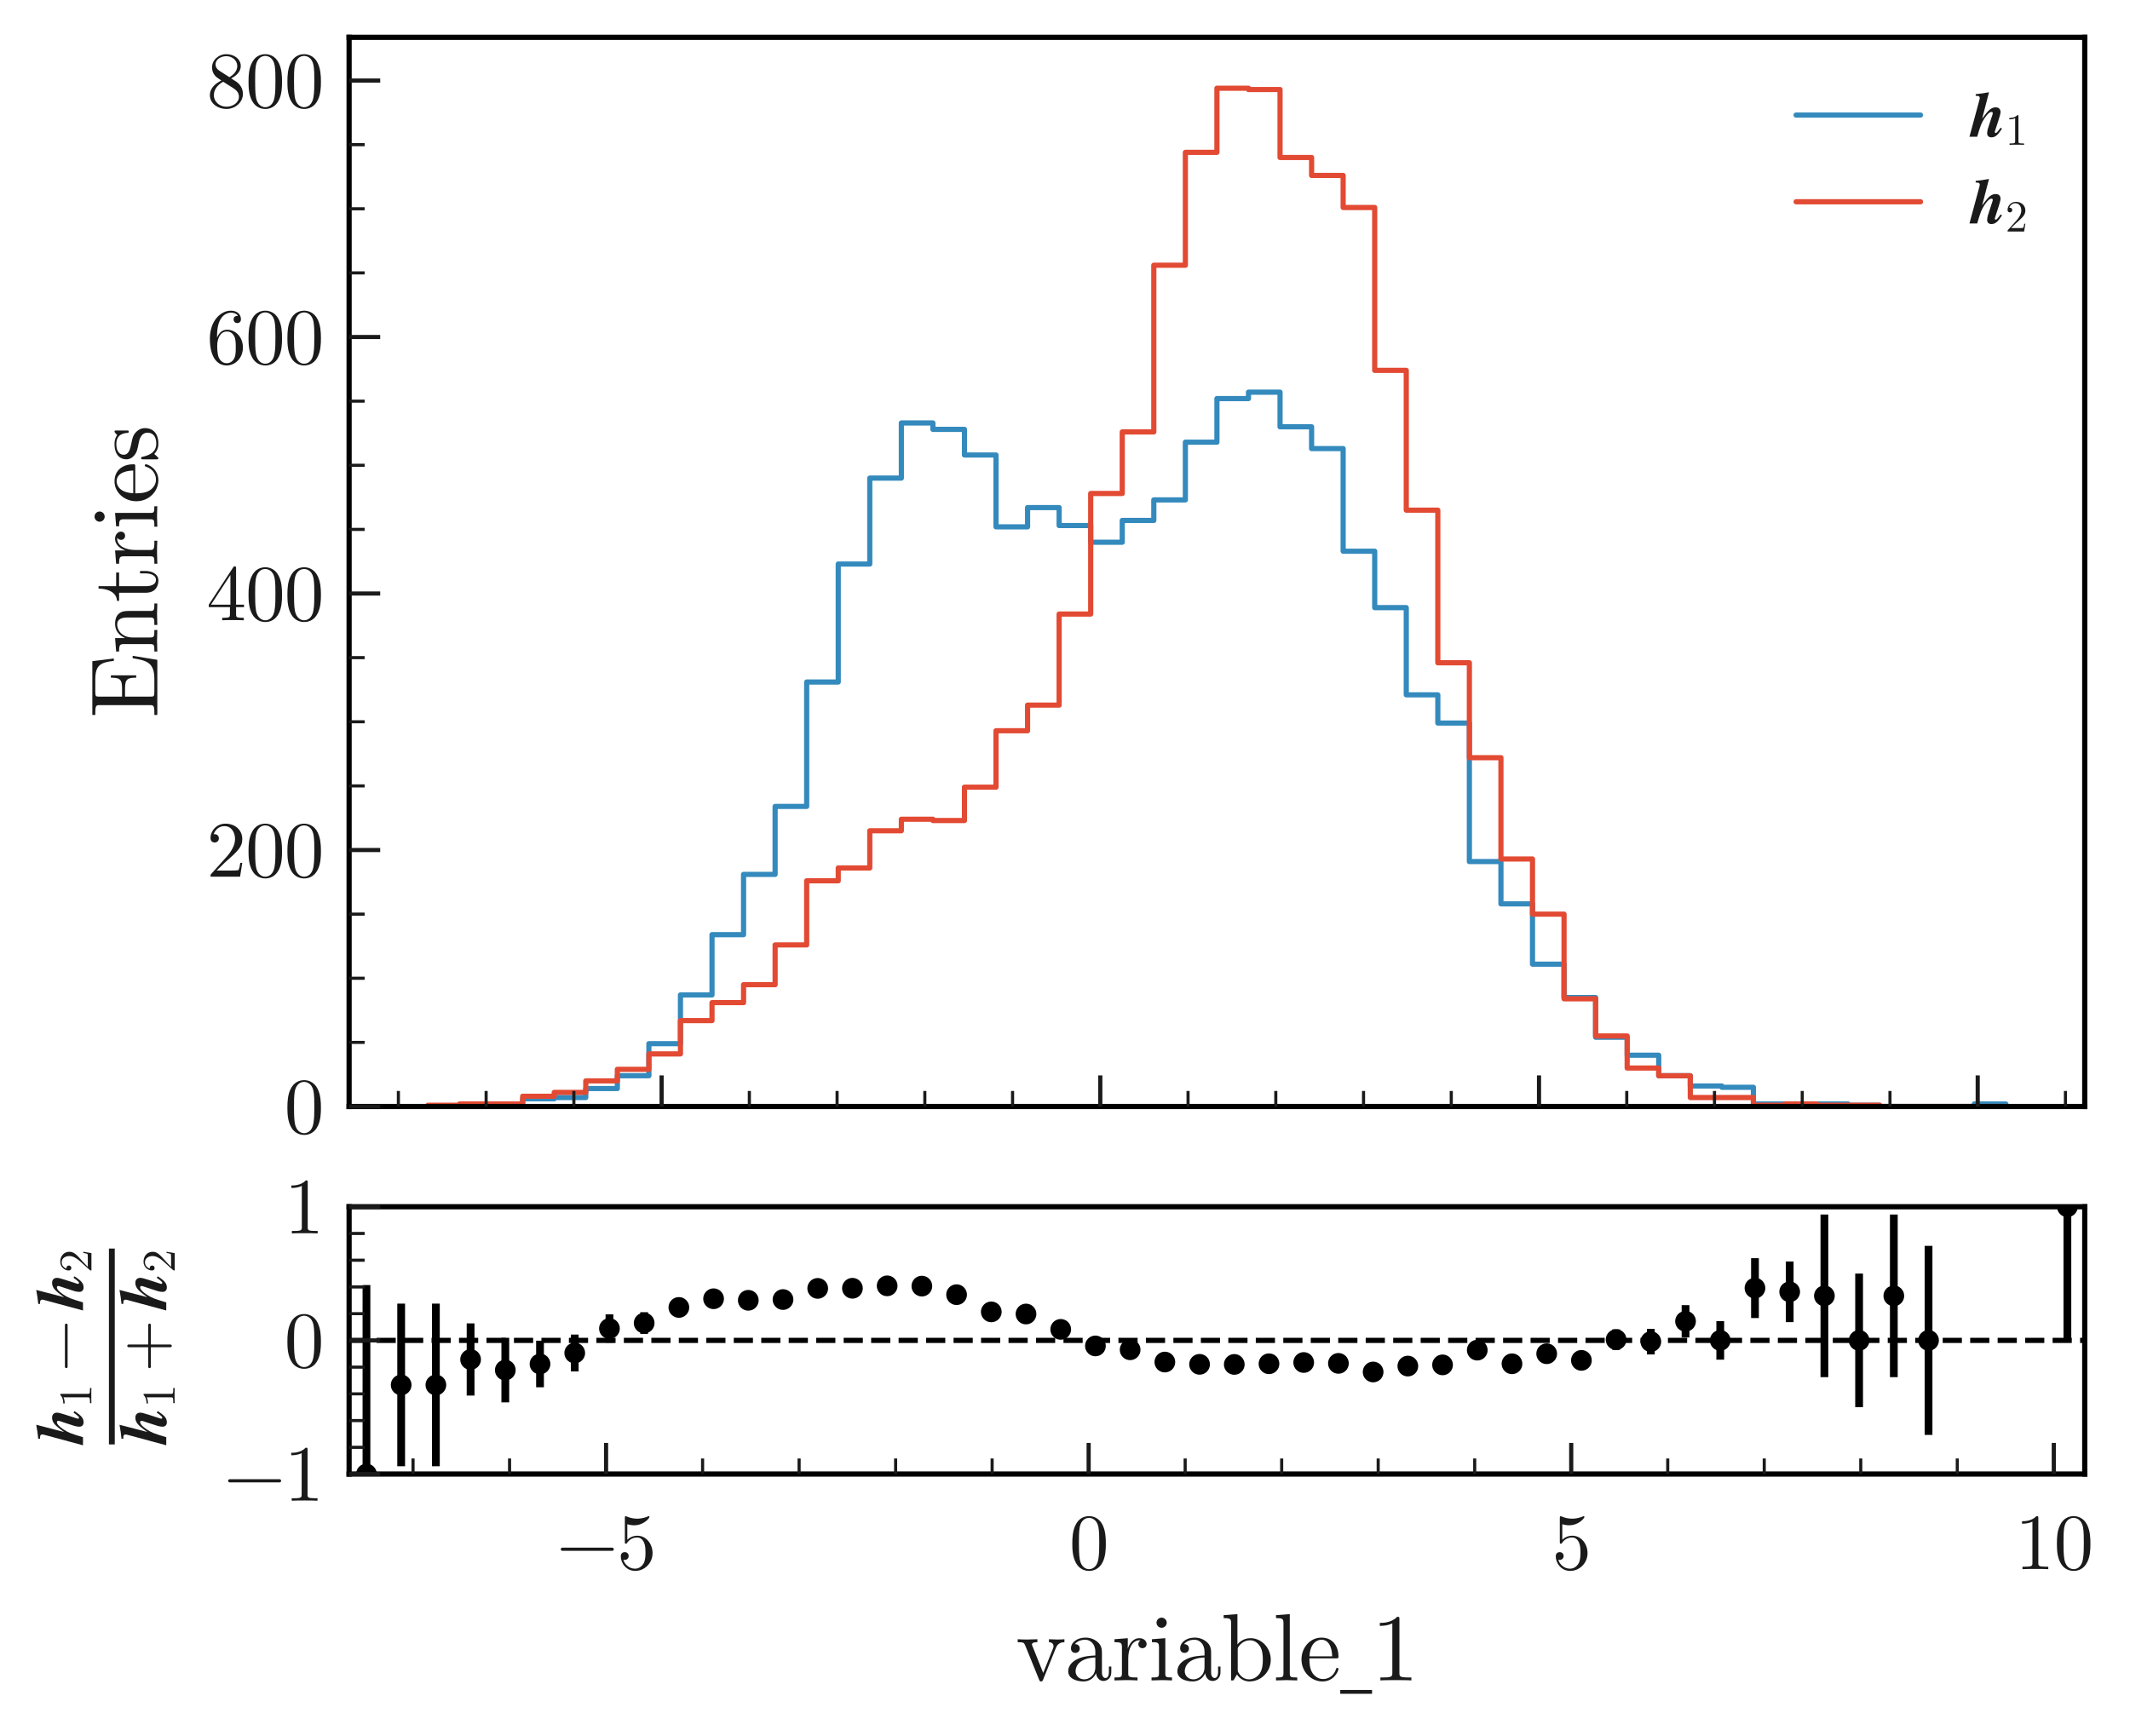 <?xml version="1.0" encoding="utf-8" standalone="no"?>
<!DOCTYPE svg PUBLIC "-//W3C//DTD SVG 1.1//EN"
  "http://www.w3.org/Graphics/SVG/1.1/DTD/svg11.dtd">
<svg xmlns:xlink="http://www.w3.org/1999/xlink" width="410.87pt" height="334.908pt" viewBox="0 0 410.87 334.908" xmlns="http://www.w3.org/2000/svg" version="1.1">
 <defs>
  <style type="text/css">*{stroke-linejoin: round; stroke-linecap: butt}</style>
 </defs>
 <g id="figure_1">
  <g id="patch_1">
   <path d="M 0 334.908 
L 410.87 334.908 
L 410.87 0 
L 0 0 
z
" style="fill: #ffffff"/>
  </g>
  <g id="axes_1">
   <g id="patch_2">
    <path d="M 67.34 213.488 
L 402.14 213.488 
L 402.14 7.2 
L 67.34 7.2 
z
" style="fill: #ffffff"/>
   </g>
   <g id="patch_3">
    <path d="M 82.558 213.488 
L 82.558 213.488 
L 88.645 213.488 
L 88.645 213.241 
L 94.733 213.241 
L 94.733 213.241 
L 100.82 213.241 
L 100.82 212.004 
L 106.907 212.004 
L 106.907 211.756 
L 112.995 211.756 
L 112.995 210.024 
L 119.082 210.024 
L 119.082 207.55 
L 125.169 207.55 
L 125.169 201.364 
L 131.256 201.364 
L 131.256 191.961 
L 137.344 191.961 
L 137.344 180.332 
L 143.431 180.332 
L 143.431 168.702 
L 149.518 168.702 
L 149.518 155.588 
L 155.605 155.588 
L 155.605 131.587 
L 161.693 131.587 
L 161.693 108.822 
L 167.78 108.822 
L 167.78 92.244 
L 173.867 92.244 
L 173.867 81.604 
L 179.955 81.604 
L 179.955 82.842 
L 186.042 82.842 
L 186.042 87.79 
L 192.129 87.79 
L 192.129 101.647 
L 198.216 101.647 
L 198.216 97.935 
L 204.304 97.935 
L 204.304 101.399 
L 210.391 101.399 
L 210.391 104.616 
L 216.478 104.616 
L 216.478 100.41 
L 222.565 100.41 
L 222.565 96.451 
L 228.653 96.451 
L 228.653 85.316 
L 234.74 85.316 
L 234.74 76.903 
L 240.827 76.903 
L 240.827 75.666 
L 246.915 75.666 
L 246.915 82.347 
L 253.002 82.347 
L 253.002 86.553 
L 259.089 86.553 
L 259.089 106.348 
L 265.176 106.348 
L 265.176 117.235 
L 271.264 117.235 
L 271.264 134.061 
L 277.351 134.061 
L 277.351 139.505 
L 283.438 139.505 
L 283.438 166.228 
L 289.525 166.228 
L 289.525 174.393 
L 295.613 174.393 
L 295.613 186.023 
L 301.7 186.023 
L 301.7 192.456 
L 307.787 192.456 
L 307.787 200.127 
L 313.875 200.127 
L 313.875 203.591 
L 319.962 203.591 
L 319.962 207.55 
L 326.049 207.55 
L 326.049 209.529 
L 332.136 209.529 
L 332.136 209.777 
L 338.224 209.777 
L 338.224 212.993 
L 344.311 212.993 
L 344.311 212.993 
L 350.398 212.993 
L 350.398 212.993 
L 356.485 212.993 
L 356.485 213.241 
L 362.573 213.241 
L 362.573 213.488 
L 368.66 213.488 
L 368.66 213.488 
L 374.747 213.488 
L 374.747 213.488 
L 380.835 213.488 
L 380.835 212.993 
L 386.922 212.993 
L 386.922 213.488 
" clip-path="url(#pc81043a0d9)" style="fill: none; stroke: #348abd; stroke-linejoin: miter"/>
   </g>
   <g id="patch_4">
    <path d="M 82.558 213.488 
L 82.558 213.241 
L 88.645 213.241 
L 88.645 212.993 
L 94.733 212.993 
L 94.733 212.993 
L 100.82 212.993 
L 100.82 211.509 
L 106.907 211.509 
L 106.907 210.767 
L 112.995 210.767 
L 112.995 208.54 
L 119.082 208.54 
L 119.082 206.313 
L 125.169 206.313 
L 125.169 203.343 
L 131.256 203.343 
L 131.256 196.91 
L 137.344 196.91 
L 137.344 193.446 
L 143.431 193.446 
L 143.431 189.982 
L 149.518 189.982 
L 149.518 182.311 
L 155.605 182.311 
L 155.605 169.939 
L 161.693 169.939 
L 161.693 167.465 
L 167.78 167.465 
L 167.78 160.289 
L 173.867 160.289 
L 173.867 158.062 
L 179.955 158.062 
L 179.955 158.31 
L 186.042 158.31 
L 186.042 151.877 
L 192.129 151.877 
L 192.129 140.989 
L 198.216 140.989 
L 198.216 136.041 
L 204.304 136.041 
L 204.304 118.472 
L 210.391 118.472 
L 210.391 95.213 
L 216.478 95.213 
L 216.478 83.336 
L 222.565 83.336 
L 222.565 51.17 
L 228.653 51.17 
L 228.653 29.395 
L 234.74 29.395 
L 234.74 17.023 
L 240.827 17.023 
L 240.827 17.271 
L 246.915 17.271 
L 246.915 30.385 
L 253.002 30.385 
L 253.002 33.849 
L 259.089 33.849 
L 259.089 40.035 
L 265.176 40.035 
L 265.176 71.459 
L 271.264 71.459 
L 271.264 98.43 
L 277.351 98.43 
L 277.351 127.875 
L 283.438 127.875 
L 283.438 146.185 
L 289.525 146.185 
L 289.525 165.733 
L 295.613 165.733 
L 295.613 176.373 
L 301.7 176.373 
L 301.7 192.704 
L 307.787 192.704 
L 307.787 199.879 
L 313.875 199.879 
L 313.875 206.065 
L 319.962 206.065 
L 319.962 207.55 
L 326.049 207.55 
L 326.049 211.756 
L 332.136 211.756 
L 332.136 211.756 
L 338.224 211.756 
L 338.224 213.241 
L 344.311 213.241 
L 344.311 212.993 
L 350.398 212.993 
L 350.398 213.241 
L 356.485 213.241 
L 356.485 213.241 
L 362.573 213.241 
L 362.573 213.488 
L 368.66 213.488 
L 368.66 213.488 
L 374.747 213.488 
L 374.747 213.488 
L 380.835 213.488 
L 380.835 213.488 
L 386.922 213.488 
L 386.922 213.488 
" clip-path="url(#pc81043a0d9)" style="fill: none; stroke: #e24a33; stroke-linejoin: miter"/>
   </g>
   <g id="patch_5">
    <path d="M 67.34 213.488 
L 67.34 7.2 
" style="fill: none; stroke: #000000; stroke-linejoin: miter; stroke-linecap: square"/>
   </g>
   <g id="patch_6">
    <path d="M 402.14 213.488 
L 402.14 7.2 
" style="fill: none; stroke: #000000; stroke-linejoin: miter; stroke-linecap: square"/>
   </g>
   <g id="patch_7">
    <path d="M 67.34 213.488 
L 402.14 213.488 
" style="fill: none; stroke: #000000; stroke-linejoin: miter; stroke-linecap: square"/>
   </g>
   <g id="patch_8">
    <path d="M 67.34 7.2 
L 402.14 7.2 
" style="fill: none; stroke: #000000; stroke-linejoin: miter; stroke-linecap: square"/>
   </g>
   <g id="matplotlib.axis_1">
    <g id="xtick_1">
     <g id="line2d_1">
      <defs>
       <path id="m8dec1b3d1d" d="M 0 0 
L 0 -6 
" style="stroke: #1a1a1a; stroke-width: 0.8"/>
      </defs>
      <g>
       <use xlink:href="#m8dec1b3d1d" x="127.622" y="213.488" style="fill: #1a1a1a; stroke: #1a1a1a; stroke-width: 0.8"/>
      </g>
     </g>
    </g>
    <g id="xtick_2">
     <g id="line2d_2">
      <g>
       <use xlink:href="#m8dec1b3d1d" x="212.246" y="213.488" style="fill: #1a1a1a; stroke: #1a1a1a; stroke-width: 0.8"/>
      </g>
     </g>
    </g>
    <g id="xtick_3">
     <g id="line2d_3">
      <g>
       <use xlink:href="#m8dec1b3d1d" x="296.87" y="213.488" style="fill: #1a1a1a; stroke: #1a1a1a; stroke-width: 0.8"/>
      </g>
     </g>
    </g>
    <g id="xtick_4">
     <g id="line2d_4">
      <g>
       <use xlink:href="#m8dec1b3d1d" x="381.494" y="213.488" style="fill: #1a1a1a; stroke: #1a1a1a; stroke-width: 0.8"/>
      </g>
     </g>
    </g>
    <g id="xtick_5">
     <g id="line2d_5">
      <defs>
       <path id="m131efc0c90" d="M 0 0 
L 0 -3 
" style="stroke: #1a1a1a; stroke-width: 0.6"/>
      </defs>
      <g>
       <use xlink:href="#m131efc0c90" x="76.847" y="213.488" style="fill: #1a1a1a; stroke: #1a1a1a; stroke-width: 0.6"/>
      </g>
     </g>
    </g>
    <g id="xtick_6">
     <g id="line2d_6">
      <g>
       <use xlink:href="#m131efc0c90" x="93.772" y="213.488" style="fill: #1a1a1a; stroke: #1a1a1a; stroke-width: 0.6"/>
      </g>
     </g>
    </g>
    <g id="xtick_7">
     <g id="line2d_7">
      <g>
       <use xlink:href="#m131efc0c90" x="110.697" y="213.488" style="fill: #1a1a1a; stroke: #1a1a1a; stroke-width: 0.6"/>
      </g>
     </g>
    </g>
    <g id="xtick_8">
     <g id="line2d_8">
      <g>
       <use xlink:href="#m131efc0c90" x="144.547" y="213.488" style="fill: #1a1a1a; stroke: #1a1a1a; stroke-width: 0.6"/>
      </g>
     </g>
    </g>
    <g id="xtick_9">
     <g id="line2d_9">
      <g>
       <use xlink:href="#m131efc0c90" x="161.472" y="213.488" style="fill: #1a1a1a; stroke: #1a1a1a; stroke-width: 0.6"/>
      </g>
     </g>
    </g>
    <g id="xtick_10">
     <g id="line2d_10">
      <g>
       <use xlink:href="#m131efc0c90" x="178.396" y="213.488" style="fill: #1a1a1a; stroke: #1a1a1a; stroke-width: 0.6"/>
      </g>
     </g>
    </g>
    <g id="xtick_11">
     <g id="line2d_11">
      <g>
       <use xlink:href="#m131efc0c90" x="195.321" y="213.488" style="fill: #1a1a1a; stroke: #1a1a1a; stroke-width: 0.6"/>
      </g>
     </g>
    </g>
    <g id="xtick_12">
     <g id="line2d_12">
      <g>
       <use xlink:href="#m131efc0c90" x="229.171" y="213.488" style="fill: #1a1a1a; stroke: #1a1a1a; stroke-width: 0.6"/>
      </g>
     </g>
    </g>
    <g id="xtick_13">
     <g id="line2d_13">
      <g>
       <use xlink:href="#m131efc0c90" x="246.096" y="213.488" style="fill: #1a1a1a; stroke: #1a1a1a; stroke-width: 0.6"/>
      </g>
     </g>
    </g>
    <g id="xtick_14">
     <g id="line2d_14">
      <g>
       <use xlink:href="#m131efc0c90" x="263.021" y="213.488" style="fill: #1a1a1a; stroke: #1a1a1a; stroke-width: 0.6"/>
      </g>
     </g>
    </g>
    <g id="xtick_15">
     <g id="line2d_15">
      <g>
       <use xlink:href="#m131efc0c90" x="279.945" y="213.488" style="fill: #1a1a1a; stroke: #1a1a1a; stroke-width: 0.6"/>
      </g>
     </g>
    </g>
    <g id="xtick_16">
     <g id="line2d_16">
      <g>
       <use xlink:href="#m131efc0c90" x="313.795" y="213.488" style="fill: #1a1a1a; stroke: #1a1a1a; stroke-width: 0.6"/>
      </g>
     </g>
    </g>
    <g id="xtick_17">
     <g id="line2d_17">
      <g>
       <use xlink:href="#m131efc0c90" x="330.72" y="213.488" style="fill: #1a1a1a; stroke: #1a1a1a; stroke-width: 0.6"/>
      </g>
     </g>
    </g>
    <g id="xtick_18">
     <g id="line2d_18">
      <g>
       <use xlink:href="#m131efc0c90" x="347.645" y="213.488" style="fill: #1a1a1a; stroke: #1a1a1a; stroke-width: 0.6"/>
      </g>
     </g>
    </g>
    <g id="xtick_19">
     <g id="line2d_19">
      <g>
       <use xlink:href="#m131efc0c90" x="364.57" y="213.488" style="fill: #1a1a1a; stroke: #1a1a1a; stroke-width: 0.6"/>
      </g>
     </g>
    </g>
    <g id="xtick_20">
     <g id="line2d_20">
      <g>
       <use xlink:href="#m131efc0c90" x="398.419" y="213.488" style="fill: #1a1a1a; stroke: #1a1a1a; stroke-width: 0.6"/>
      </g>
     </g>
    </g>
   </g>
   <g id="matplotlib.axis_2">
    <g id="ytick_1">
     <g id="line2d_21">
      <defs>
       <path id="mc947610920" d="M 0 0 
L 6 0 
" style="stroke: #1a1a1a; stroke-width: 0.8"/>
      </defs>
      <g>
       <use xlink:href="#mc947610920" x="67.34" y="213.488" style="fill: #1a1a1a; stroke: #1a1a1a; stroke-width: 0.8"/>
      </g>
     </g>
     <g id="text_1">
      <!-- $\mathdefault{0}$ -->
      <g style="fill: #1a1a1a" transform="translate(54.84 218.694) scale(0.15 -0.15)">
       <defs>
        <path id="LatinModernMath-Regular-30" d="M 2944 2048 
C 2944 2560 2912 3072 2688 3546 
C 2394 4160 1869 4262 1600 4262 
C 1216 4262 749 4096 486 3501 
C 282 3059 250 2560 250 2048 
C 250 1568 275 992 538 506 
C 813 -13 1280 -141 1594 -141 
C 1939 -141 2426 -6 2707 602 
C 2912 1043 2944 1542 2944 2048 
z
M 2413 2125 
C 2413 1645 2413 1210 2342 800 
C 2246 192 1882 0 1594 0 
C 1344 0 966 160 851 774 
C 781 1158 781 1747 781 2125 
C 781 2534 781 2957 832 3302 
C 954 4064 1434 4122 1594 4122 
C 1805 4122 2227 4006 2349 3373 
C 2413 3014 2413 2528 2413 2125 
z
" transform="scale(0.016)"/>
       </defs>
       <use xlink:href="#LatinModernMath-Regular-30" transform="translate(0 0.406)"/>
      </g>
     </g>
    </g>
    <g id="ytick_2">
     <g id="line2d_22">
      <g>
       <use xlink:href="#mc947610920" x="67.34" y="164.001" style="fill: #1a1a1a; stroke: #1a1a1a; stroke-width: 0.8"/>
      </g>
     </g>
     <g id="text_2">
      <!-- $\mathdefault{200}$ -->
      <g style="fill: #1a1a1a" transform="translate(39.84 169.206) scale(0.15 -0.15)">
       <defs>
        <path id="LatinModernMath-Regular-32" d="M 2874 1114 
L 2714 1114 
C 2682 922 2637 640 2573 544 
C 2528 493 2106 493 1965 493 
L 813 493 
L 1491 1152 
C 2490 2035 2874 2381 2874 3021 
C 2874 3750 2298 4262 1517 4262 
C 794 4262 320 3674 320 3104 
C 320 2746 640 2746 659 2746 
C 768 2746 992 2822 992 3085 
C 992 3251 877 3418 653 3418 
C 602 3418 589 3418 570 3411 
C 717 3827 1062 4064 1434 4064 
C 2016 4064 2291 3546 2291 3021 
C 2291 2509 1971 2003 1619 1606 
L 390 237 
C 320 166 320 154 320 0 
L 2694 0 
L 2874 1114 
z
" transform="scale(0.016)"/>
       </defs>
       <use xlink:href="#LatinModernMath-Regular-32" transform="translate(0 0.406)"/>
       <use xlink:href="#LatinModernMath-Regular-30" transform="translate(50 0.406)"/>
       <use xlink:href="#LatinModernMath-Regular-30" transform="translate(100 0.406)"/>
      </g>
     </g>
    </g>
    <g id="ytick_3">
     <g id="line2d_23">
      <g>
       <use xlink:href="#mc947610920" x="67.34" y="114.514" style="fill: #1a1a1a; stroke: #1a1a1a; stroke-width: 0.8"/>
      </g>
     </g>
     <g id="text_3">
      <!-- $\mathdefault{400}$ -->
      <g style="fill: #1a1a1a" transform="translate(39.84 119.719) scale(0.15 -0.15)">
       <defs>
        <path id="LatinModernMath-Regular-34" d="M 3014 1056 
L 3014 1254 
L 2374 1254 
L 2374 4166 
C 2374 4294 2374 4333 2272 4333 
C 2214 4333 2195 4333 2144 4256 
L 179 1254 
L 179 1056 
L 1882 1056 
L 1882 499 
C 1882 269 1869 198 1395 198 
L 1261 198 
L 1261 0 
C 1523 19 1856 19 2125 19 
C 2394 19 2733 19 2995 0 
L 2995 198 
L 2861 198 
C 2387 198 2374 269 2374 499 
L 2374 1056 
L 3014 1056 
z
M 1920 1254 
L 358 1254 
L 1920 3642 
L 1920 1254 
z
" transform="scale(0.016)"/>
       </defs>
       <use xlink:href="#LatinModernMath-Regular-34" transform="translate(0 0.297)"/>
       <use xlink:href="#LatinModernMath-Regular-30" transform="translate(50 0.297)"/>
       <use xlink:href="#LatinModernMath-Regular-30" transform="translate(100 0.297)"/>
      </g>
     </g>
    </g>
    <g id="ytick_4">
     <g id="line2d_24">
      <g>
       <use xlink:href="#mc947610920" x="67.34" y="65.026" style="fill: #1a1a1a; stroke: #1a1a1a; stroke-width: 0.8"/>
      </g>
     </g>
     <g id="text_4">
      <!-- $\mathdefault{600}$ -->
      <g style="fill: #1a1a1a" transform="translate(39.84 70.232) scale(0.15 -0.15)">
       <defs>
        <path id="LatinModernMath-Regular-36" d="M 2925 1306 
C 2925 2118 2355 2733 1645 2733 
C 1210 2733 973 2406 845 2099 
L 845 2253 
C 845 3872 1638 4102 1965 4102 
C 2118 4102 2387 4064 2528 3846 
C 2432 3846 2176 3846 2176 3558 
C 2176 3360 2330 3264 2470 3264 
C 2573 3264 2765 3322 2765 3571 
C 2765 3955 2483 4262 1952 4262 
C 1133 4262 269 3437 269 2022 
C 269 314 1011 -141 1606 -141 
C 2317 -141 2925 461 2925 1306 
z
M 2349 1312 
C 2349 1005 2349 685 2240 454 
C 2048 70 1754 38 1606 38 
C 1203 38 1011 422 973 518 
C 858 819 858 1331 858 1446 
C 858 1946 1062 2586 1638 2586 
C 1741 2586 2035 2586 2234 2189 
C 2349 1952 2349 1626 2349 1312 
z
" transform="scale(0.016)"/>
       </defs>
       <use xlink:href="#LatinModernMath-Regular-36" transform="translate(0 0.406)"/>
       <use xlink:href="#LatinModernMath-Regular-30" transform="translate(50 0.406)"/>
       <use xlink:href="#LatinModernMath-Regular-30" transform="translate(100 0.406)"/>
      </g>
     </g>
    </g>
    <g id="ytick_5">
     <g id="line2d_25">
      <g>
       <use xlink:href="#mc947610920" x="67.34" y="15.539" style="fill: #1a1a1a; stroke: #1a1a1a; stroke-width: 0.8"/>
      </g>
     </g>
     <g id="text_5">
      <!-- $\mathdefault{800}$ -->
      <g style="fill: #1a1a1a" transform="translate(39.84 20.744) scale(0.15 -0.15)">
       <defs>
        <path id="LatinModernMath-Regular-38" d="M 2925 1075 
C 2925 1306 2854 1594 2611 1862 
C 2490 1997 2387 2061 1978 2317 
C 2438 2554 2752 2886 2752 3309 
C 2752 3898 2182 4262 1600 4262 
C 960 4262 442 3789 442 3194 
C 442 3078 454 2790 723 2490 
C 794 2413 1030 2253 1190 2144 
C 819 1958 269 1600 269 966 
C 269 288 922 -141 1594 -141 
C 2317 -141 2925 390 2925 1075 
z
M 2470 3309 
C 2470 2944 2221 2637 1837 2413 
L 1043 2925 
C 749 3117 723 3334 723 3443 
C 723 3834 1139 4102 1594 4102 
C 2061 4102 2470 3770 2470 3309 
z
M 2605 845 
C 2605 371 2125 38 1600 38 
C 1050 38 589 435 589 966 
C 589 1338 794 1747 1338 2048 
L 2125 1549 
C 2304 1427 2605 1235 2605 845 
z
" transform="scale(0.016)"/>
       </defs>
       <use xlink:href="#LatinModernMath-Regular-38" transform="translate(0 0.406)"/>
       <use xlink:href="#LatinModernMath-Regular-30" transform="translate(50 0.406)"/>
       <use xlink:href="#LatinModernMath-Regular-30" transform="translate(100 0.406)"/>
      </g>
     </g>
    </g>
    <g id="ytick_6">
     <g id="line2d_26">
      <defs>
       <path id="m5f9d1e6504" d="M 0 0 
L 3 0 
" style="stroke: #1a1a1a; stroke-width: 0.6"/>
      </defs>
      <g>
       <use xlink:href="#m5f9d1e6504" x="67.34" y="201.117" style="fill: #1a1a1a; stroke: #1a1a1a; stroke-width: 0.6"/>
      </g>
     </g>
    </g>
    <g id="ytick_7">
     <g id="line2d_27">
      <g>
       <use xlink:href="#m5f9d1e6504" x="67.34" y="188.745" style="fill: #1a1a1a; stroke: #1a1a1a; stroke-width: 0.6"/>
      </g>
     </g>
    </g>
    <g id="ytick_8">
     <g id="line2d_28">
      <g>
       <use xlink:href="#m5f9d1e6504" x="67.34" y="176.373" style="fill: #1a1a1a; stroke: #1a1a1a; stroke-width: 0.6"/>
      </g>
     </g>
    </g>
    <g id="ytick_9">
     <g id="line2d_29">
      <g>
       <use xlink:href="#m5f9d1e6504" x="67.34" y="151.629" style="fill: #1a1a1a; stroke: #1a1a1a; stroke-width: 0.6"/>
      </g>
     </g>
    </g>
    <g id="ytick_10">
     <g id="line2d_30">
      <g>
       <use xlink:href="#m5f9d1e6504" x="67.34" y="139.257" style="fill: #1a1a1a; stroke: #1a1a1a; stroke-width: 0.6"/>
      </g>
     </g>
    </g>
    <g id="ytick_11">
     <g id="line2d_31">
      <g>
       <use xlink:href="#m5f9d1e6504" x="67.34" y="126.885" style="fill: #1a1a1a; stroke: #1a1a1a; stroke-width: 0.6"/>
      </g>
     </g>
    </g>
    <g id="ytick_12">
     <g id="line2d_32">
      <g>
       <use xlink:href="#m5f9d1e6504" x="67.34" y="102.142" style="fill: #1a1a1a; stroke: #1a1a1a; stroke-width: 0.6"/>
      </g>
     </g>
    </g>
    <g id="ytick_13">
     <g id="line2d_33">
      <g>
       <use xlink:href="#m5f9d1e6504" x="67.34" y="89.77" style="fill: #1a1a1a; stroke: #1a1a1a; stroke-width: 0.6"/>
      </g>
     </g>
    </g>
    <g id="ytick_14">
     <g id="line2d_34">
      <g>
       <use xlink:href="#m5f9d1e6504" x="67.34" y="77.398" style="fill: #1a1a1a; stroke: #1a1a1a; stroke-width: 0.6"/>
      </g>
     </g>
    </g>
    <g id="ytick_15">
     <g id="line2d_35">
      <g>
       <use xlink:href="#m5f9d1e6504" x="67.34" y="52.654" style="fill: #1a1a1a; stroke: #1a1a1a; stroke-width: 0.6"/>
      </g>
     </g>
    </g>
    <g id="ytick_16">
     <g id="line2d_36">
      <g>
       <use xlink:href="#m5f9d1e6504" x="67.34" y="40.282" style="fill: #1a1a1a; stroke: #1a1a1a; stroke-width: 0.6"/>
      </g>
     </g>
    </g>
    <g id="ytick_17">
     <g id="line2d_37">
      <g>
       <use xlink:href="#m5f9d1e6504" x="67.34" y="27.91" style="fill: #1a1a1a; stroke: #1a1a1a; stroke-width: 0.6"/>
      </g>
     </g>
    </g>
    <g id="text_6">
     <!-- Entries -->
     <g style="fill: #1a1a1a" transform="translate(30.347 138.551) rotate(-90) scale(0.18 -0.18)">
      <defs>
       <path id="LatinModernMath-Regular-45" d="M 4173 1651 
L 4013 1651 
C 3853 666 3706 198 2605 198 
L 1754 198 
C 1453 198 1440 243 1440 454 
L 1440 2163 
L 2016 2163 
C 2637 2163 2707 1958 2707 1414 
L 2867 1414 
L 2867 3110 
L 2707 3110 
C 2707 2560 2637 2362 2016 2362 
L 1440 2362 
L 1440 3898 
C 1440 4109 1453 4154 1754 4154 
L 2579 4154 
C 3558 4154 3731 3802 3834 2912 
L 3994 2912 
L 3814 4352 
L 211 4352 
L 211 4154 
L 365 4154 
C 858 4154 870 4083 870 3853 
L 870 499 
C 870 269 858 198 365 198 
L 211 198 
L 211 0 
L 3904 0 
L 4173 1651 
z
" transform="scale(0.016)"/>
       <path id="LatinModernMath-Regular-6e" d="M 3424 0 
L 3424 198 
C 3091 198 2931 198 2925 390 
L 2925 1613 
C 2925 2163 2925 2362 2726 2592 
C 2637 2701 2426 2829 2054 2829 
C 1587 2829 1286 2554 1107 2157 
L 1107 2829 
L 205 2758 
L 205 2560 
C 653 2560 704 2515 704 2202 
L 704 486 
C 704 198 634 198 205 198 
L 205 0 
L 928 19 
L 1645 0 
L 1645 198 
C 1216 198 1146 198 1146 486 
L 1146 1664 
C 1146 2330 1600 2688 2010 2688 
C 2413 2688 2483 2342 2483 1978 
L 2483 486 
C 2483 198 2413 198 1984 198 
L 1984 0 
L 2707 19 
L 3424 0 
z
" transform="scale(0.016)"/>
       <path id="LatinModernMath-Regular-74" d="M 2125 794 
L 2125 1158 
L 1965 1158 
L 1965 806 
C 1965 333 1773 90 1536 90 
C 1107 90 1107 672 1107 781 
L 1107 2560 
L 2022 2560 
L 2022 2758 
L 1107 2758 
L 1107 3936 
L 947 3936 
C 941 3411 749 2726 122 2701 
L 122 2560 
L 666 2560 
L 666 794 
C 666 6 1261 -70 1491 -70 
C 1946 -70 2125 384 2125 794 
z
" transform="scale(0.016)"/>
       <path id="LatinModernMath-Regular-72" d="M 2330 2438 
C 2330 2643 2131 2829 1856 2829 
C 1389 2829 1158 2400 1069 2125 
L 1069 2829 
L 179 2758 
L 179 2560 
C 627 2560 678 2515 678 2202 
L 678 486 
C 678 198 608 198 179 198 
L 179 0 
L 909 19 
C 1165 19 1466 19 1722 0 
L 1722 198 
L 1587 198 
C 1114 198 1101 269 1101 499 
L 1101 1485 
C 1101 2118 1370 2688 1856 2688 
C 1901 2688 1914 2688 1926 2682 
C 1907 2675 1779 2598 1779 2432 
C 1779 2253 1914 2157 2054 2157 
C 2170 2157 2330 2234 2330 2438 
z
" transform="scale(0.016)"/>
       <path id="LatinModernMath-Regular-69" d="M 1581 0 
L 1581 198 
C 1158 198 1133 230 1133 480 
L 1133 2829 
L 237 2758 
L 237 2560 
C 653 2560 710 2522 710 2208 
L 710 486 
C 710 198 640 198 211 198 
L 211 0 
L 915 19 
C 1139 19 1363 6 1581 0 
z
M 1229 3866 
C 1229 4038 1082 4205 890 4205 
C 672 4205 544 4026 544 3866 
C 544 3693 691 3526 883 3526 
C 1101 3526 1229 3706 1229 3866 
z
" transform="scale(0.016)"/>
       <path id="LatinModernMath-Regular-65" d="M 2656 762 
C 2656 826 2605 838 2573 838 
C 2515 838 2502 800 2490 749 
C 2266 90 1690 90 1626 90 
C 1306 90 1050 282 902 518 
C 710 826 710 1248 710 1478 
L 2496 1478 
C 2637 1478 2656 1478 2656 1613 
C 2656 2246 2310 2867 1510 2867 
C 768 2867 179 2208 179 1408 
C 179 550 851 -70 1587 -70 
C 2368 -70 2656 640 2656 762 
z
M 2234 1613 
L 717 1613 
C 755 2566 1293 2726 1510 2726 
C 2170 2726 2234 1862 2234 1613 
z
" transform="scale(0.016)"/>
       <path id="LatinModernMath-Regular-73" d="M 2304 819 
C 2304 1158 2112 1350 2035 1427 
C 1824 1632 1574 1683 1306 1734 
C 947 1805 518 1888 518 2259 
C 518 2483 685 2746 1235 2746 
C 1939 2746 1971 2170 1984 1971 
C 1990 1914 2061 1914 2061 1914 
C 2144 1914 2144 1946 2144 2067 
L 2144 2714 
C 2144 2822 2144 2867 2074 2867 
C 2042 2867 2029 2867 1946 2790 
C 1926 2765 1862 2707 1837 2688 
C 1594 2867 1331 2867 1235 2867 
C 454 2867 211 2438 211 2080 
C 211 1856 314 1677 486 1536 
C 691 1370 870 1331 1331 1242 
C 1472 1216 1997 1114 1997 653 
C 1997 326 1773 70 1274 70 
C 736 70 506 435 384 979 
C 365 1062 358 1088 294 1088 
C 211 1088 211 1043 211 928 
L 211 83 
C 211 -26 211 -70 282 -70 
C 314 -70 320 -64 442 58 
C 454 70 454 83 570 205 
C 851 -64 1139 -70 1274 -70 
C 2010 -70 2304 358 2304 819 
z
" transform="scale(0.016)"/>
      </defs>
      <use xlink:href="#LatinModernMath-Regular-45"/>
      <use xlink:href="#LatinModernMath-Regular-6e" x="68.1"/>
      <use xlink:href="#LatinModernMath-Regular-74" x="123.7"/>
      <use xlink:href="#LatinModernMath-Regular-72" x="162.6"/>
      <use xlink:href="#LatinModernMath-Regular-69" x="201.8"/>
      <use xlink:href="#LatinModernMath-Regular-65" x="229.6"/>
      <use xlink:href="#LatinModernMath-Regular-73" x="274"/>
     </g>
    </g>
   </g>
   <g id="legend_1">
    <g id="line2d_38">
     <path d="M 346.46 22.2 
L 370.46 22.2 
" style="fill: none; stroke: #348abd; stroke-linecap: round"/>
    </g>
    <g id="text_7">
     <!-- $\mathbfit{h}_1$ -->
     <g style="fill: #1a1a1a" transform="translate(380.06 26.4) scale(0.12 -0.12)">
      <defs>
       <path id="STIXGeneral-BoldItalic-68" d="M 3046 909 
L 3187 813 
Q 2867 320 2640 131 
Q 2413 -58 2118 -58 
Q 1926 -58 1811 51 
Q 1696 160 1696 352 
Q 1696 544 1766 800 
Q 1837 1056 2086 1792 
L 2214 2170 
Q 2259 2304 2259 2362 
Q 2259 2496 2131 2496 
Q 1862 2496 1453 1894 
Q 1222 1555 1081 1203 
Q 941 851 691 0 
L -83 0 
L 890 3597 
Q 954 3834 954 3898 
Q 954 4109 685 4109 
L 544 4109 
L 544 4282 
Q 1178 4339 1882 4474 
L 1190 1811 
Q 1664 2483 1945 2720 
Q 2227 2957 2554 2957 
Q 2790 2957 2915 2829 
Q 3040 2701 3040 2477 
Q 3040 2298 2854 1722 
L 2477 557 
Q 2458 506 2458 480 
Q 2458 448 2493 413 
Q 2528 378 2566 378 
Q 2675 378 3046 909 
z
" transform="scale(0.016)"/>
       <path id="LatinModernMath-Regular-31" d="M 2682 0 
L 2682 198 
L 2477 198 
C 1901 198 1882 269 1882 506 
L 1882 4096 
C 1882 4250 1882 4262 1734 4262 
C 1338 3853 774 3853 570 3853 
L 570 3654 
C 698 3654 1075 3654 1408 3821 
L 1408 506 
C 1408 275 1389 198 813 198 
L 608 198 
L 608 0 
C 832 19 1389 19 1645 19 
C 1901 19 2458 19 2682 0 
z
" transform="scale(0.016)"/>
      </defs>
      <use xlink:href="#STIXGeneral-BoldItalic-68" transform="translate(0 0.094)"/>
      <use xlink:href="#LatinModernMath-Regular-31" transform="translate(56.354 -12.834) scale(0.7)"/>
     </g>
    </g>
    <g id="line2d_39">
     <path d="M 346.46 38.929 
L 370.46 38.929 
" style="fill: none; stroke: #e24a33; stroke-linecap: round"/>
    </g>
    <g id="text_8">
     <!-- $\mathbfit{h}_2$ -->
     <g style="fill: #1a1a1a" transform="translate(380.06 43.129) scale(0.12 -0.12)">
      <use xlink:href="#STIXGeneral-BoldItalic-68" transform="translate(0 0.094)"/>
      <use xlink:href="#LatinModernMath-Regular-32" transform="translate(56.354 -12.834) scale(0.7)"/>
     </g>
    </g>
   </g>
  </g>
  <g id="axes_2">
   <g id="patch_9">
    <path d="M 67.34 284.4 
L 402.14 284.4 
L 402.14 232.828 
L 67.34 232.828 
z
" style="fill: #ffffff"/>
   </g>
   <g id="LineCollection_1">
    <path d="M 70.688 320.867 
L 70.688 247.933 
" clip-path="url(#p0c74028b7f)" style="fill: none; stroke: #000000; stroke-width: 1.5"/>
    <path d="M 77.384 282.902 
L 77.384 251.516 
" clip-path="url(#p0c74028b7f)" style="fill: none; stroke: #000000; stroke-width: 1.5"/>
    <path d="M 84.08 282.902 
L 84.08 251.516 
" clip-path="url(#p0c74028b7f)" style="fill: none; stroke: #000000; stroke-width: 1.5"/>
    <path d="M 90.776 269.259 
L 90.776 255.336 
" clip-path="url(#p0c74028b7f)" style="fill: none; stroke: #000000; stroke-width: 1.5"/>
    <path d="M 97.472 270.57 
L 97.472 258.118 
" clip-path="url(#p0c74028b7f)" style="fill: none; stroke: #000000; stroke-width: 1.5"/>
    <path d="M 104.168 267.655 
L 104.168 258.674 
" clip-path="url(#p0c74028b7f)" style="fill: none; stroke: #000000; stroke-width: 1.5"/>
    <path d="M 110.864 264.604 
L 110.864 257.489 
" clip-path="url(#p0c74028b7f)" style="fill: none; stroke: #000000; stroke-width: 1.5"/>
    <path d="M 117.56 259.051 
L 117.56 253.593 
" clip-path="url(#p0c74028b7f)" style="fill: none; stroke: #000000; stroke-width: 1.5"/>
    <path d="M 124.256 257.36 
L 124.256 253.17 
" clip-path="url(#p0c74028b7f)" style="fill: none; stroke: #000000; stroke-width: 1.5"/>
    <path d="M 130.952 254.069 
L 130.952 250.446 
" clip-path="url(#p0c74028b7f)" style="fill: none; stroke: #000000; stroke-width: 1.5"/>
    <path d="M 137.648 252.205 
L 137.648 248.953 
" clip-path="url(#p0c74028b7f)" style="fill: none; stroke: #000000; stroke-width: 1.5"/>
    <path d="M 144.344 252.297 
L 144.344 249.459 
" clip-path="url(#p0c74028b7f)" style="fill: none; stroke: #000000; stroke-width: 1.5"/>
    <path d="M 151.04 251.928 
L 151.04 249.533 
" clip-path="url(#p0c74028b7f)" style="fill: none; stroke: #000000; stroke-width: 1.5"/>
    <path d="M 157.736 249.7 
L 157.736 247.458 
" clip-path="url(#p0c74028b7f)" style="fill: none; stroke: #000000; stroke-width: 1.5"/>
    <path d="M 164.432 249.598 
L 164.432 247.513 
" clip-path="url(#p0c74028b7f)" style="fill: none; stroke: #000000; stroke-width: 1.5"/>
    <path d="M 171.128 249.101 
L 171.128 247.076 
" clip-path="url(#p0c74028b7f)" style="fill: none; stroke: #000000; stroke-width: 1.5"/>
    <path d="M 177.824 249.157 
L 177.824 247.126 
" clip-path="url(#p0c74028b7f)" style="fill: none; stroke: #000000; stroke-width: 1.5"/>
    <path d="M 184.52 250.782 
L 184.52 248.801 
" clip-path="url(#p0c74028b7f)" style="fill: none; stroke: #000000; stroke-width: 1.5"/>
    <path d="M 191.216 254.077 
L 191.216 252.145 
" clip-path="url(#p0c74028b7f)" style="fill: none; stroke: #000000; stroke-width: 1.5"/>
    <path d="M 197.912 254.464 
L 197.912 252.582 
" clip-path="url(#p0c74028b7f)" style="fill: none; stroke: #000000; stroke-width: 1.5"/>
    <path d="M 204.608 257.383 
L 204.608 255.594 
" clip-path="url(#p0c74028b7f)" style="fill: none; stroke: #000000; stroke-width: 1.5"/>
    <path d="M 211.304 260.533 
L 211.304 258.83 
" clip-path="url(#p0c74028b7f)" style="fill: none; stroke: #000000; stroke-width: 1.5"/>
    <path d="M 218 261.248 
L 218 259.599 
" clip-path="url(#p0c74028b7f)" style="fill: none; stroke: #000000; stroke-width: 1.5"/>
    <path d="M 224.696 263.571 
L 224.696 262.016 
" clip-path="url(#p0c74028b7f)" style="fill: none; stroke: #000000; stroke-width: 1.5"/>
    <path d="M 231.392 263.969 
L 231.392 262.494 
" clip-path="url(#p0c74028b7f)" style="fill: none; stroke: #000000; stroke-width: 1.5"/>
    <path d="M 238.088 263.964 
L 238.088 262.536 
" clip-path="url(#p0c74028b7f)" style="fill: none; stroke: #000000; stroke-width: 1.5"/>
    <path d="M 244.784 263.834 
L 244.784 262.409 
" clip-path="url(#p0c74028b7f)" style="fill: none; stroke: #000000; stroke-width: 1.5"/>
    <path d="M 251.48 263.611 
L 251.48 262.144 
" clip-path="url(#p0c74028b7f)" style="fill: none; stroke: #000000; stroke-width: 1.5"/>
    <path d="M 258.176 263.79 
L 258.176 262.304 
" clip-path="url(#p0c74028b7f)" style="fill: none; stroke: #000000; stroke-width: 1.5"/>
    <path d="M 264.872 265.495 
L 264.872 263.921 
" clip-path="url(#p0c74028b7f)" style="fill: none; stroke: #000000; stroke-width: 1.5"/>
    <path d="M 271.568 264.414 
L 271.568 262.722 
" clip-path="url(#p0c74028b7f)" style="fill: none; stroke: #000000; stroke-width: 1.5"/>
    <path d="M 278.264 264.273 
L 278.264 262.403 
" clip-path="url(#p0c74028b7f)" style="fill: none; stroke: #000000; stroke-width: 1.5"/>
    <path d="M 284.96 261.511 
L 284.96 259.475 
" clip-path="url(#p0c74028b7f)" style="fill: none; stroke: #000000; stroke-width: 1.5"/>
    <path d="M 291.656 264.342 
L 291.656 261.909 
" clip-path="url(#p0c74028b7f)" style="fill: none; stroke: #000000; stroke-width: 1.5"/>
    <path d="M 298.352 262.568 
L 298.352 259.802 
" clip-path="url(#p0c74028b7f)" style="fill: none; stroke: #000000; stroke-width: 1.5"/>
    <path d="M 305.048 264.081 
L 305.048 260.853 
" clip-path="url(#p0c74028b7f)" style="fill: none; stroke: #000000; stroke-width: 1.5"/>
    <path d="M 311.744 260.445 
L 311.744 256.478 
" clip-path="url(#p0c74028b7f)" style="fill: none; stroke: #000000; stroke-width: 1.5"/>
    <path d="M 318.44 261.32 
L 318.44 256.381 
" clip-path="url(#p0c74028b7f)" style="fill: none; stroke: #000000; stroke-width: 1.5"/>
    <path d="M 325.136 258.044 
L 325.136 251.817 
" clip-path="url(#p0c74028b7f)" style="fill: none; stroke: #000000; stroke-width: 1.5"/>
    <path d="M 331.832 262.336 
L 331.832 254.892 
" clip-path="url(#p0c74028b7f)" style="fill: none; stroke: #000000; stroke-width: 1.5"/>
    <path d="M 338.528 254.298 
L 338.528 242.75 
" clip-path="url(#p0c74028b7f)" style="fill: none; stroke: #000000; stroke-width: 1.5"/>
    <path d="M 345.224 255.087 
L 345.224 243.387 
" clip-path="url(#p0c74028b7f)" style="fill: none; stroke: #000000; stroke-width: 1.5"/>
    <path d="M 351.92 265.711 
L 351.92 234.326 
" clip-path="url(#p0c74028b7f)" style="fill: none; stroke: #000000; stroke-width: 1.5"/>
    <path d="M 358.616 271.507 
L 358.616 245.721 
" clip-path="url(#p0c74028b7f)" style="fill: none; stroke: #000000; stroke-width: 1.5"/>
    <path d="M 365.312 265.711 
L 365.312 234.326 
" clip-path="url(#p0c74028b7f)" style="fill: none; stroke: #000000; stroke-width: 1.5"/>
    <path d="M 372.008 276.847 
L 372.008 240.38 
" clip-path="url(#p0c74028b7f)" style="fill: none; stroke: #000000; stroke-width: 1.5"/>
    <path clip-path="url(#p0c74028b7f)" style="fill: none; stroke: #000000; stroke-width: 1.5"/>
    <path clip-path="url(#p0c74028b7f)" style="fill: none; stroke: #000000; stroke-width: 1.5"/>
    <path clip-path="url(#p0c74028b7f)" style="fill: none; stroke: #000000; stroke-width: 1.5"/>
    <path d="M 398.792 258.614 
L 398.792 207.042 
" clip-path="url(#p0c74028b7f)" style="fill: none; stroke: #000000; stroke-width: 1.5"/>
   </g>
   <g id="line2d_40">
    <path d="M 67.34 258.614 
L 402.14 258.614 
" clip-path="url(#p0c74028b7f)" style="fill: none; stroke-dasharray: 3.7,1.6; stroke-dashoffset: 0; stroke: #000000"/>
   </g>
   <g id="line2d_41">
    <defs>
     <path id="meae5c0c399" d="M 0 1.5 
C 0.398 1.5 0.779 1.342 1.061 1.061 
C 1.342 0.779 1.5 0.398 1.5 0 
C 1.5 -0.398 1.342 -0.779 1.061 -1.061 
C 0.779 -1.342 0.398 -1.5 0 -1.5 
C -0.398 -1.5 -0.779 -1.342 -1.061 -1.061 
C -1.342 -0.779 -1.5 -0.398 -1.5 0 
C -1.5 0.398 -1.342 0.779 -1.061 1.061 
C -0.779 1.342 -0.398 1.5 0 1.5 
z
" style="stroke: #000000"/>
    </defs>
    <g clip-path="url(#p0c74028b7f)">
     <use xlink:href="#meae5c0c399" x="70.688" y="284.4" style="stroke: #000000"/>
     <use xlink:href="#meae5c0c399" x="77.384" y="267.209" style="stroke: #000000"/>
     <use xlink:href="#meae5c0c399" x="84.08" y="267.209" style="stroke: #000000"/>
     <use xlink:href="#meae5c0c399" x="90.776" y="262.298" style="stroke: #000000"/>
     <use xlink:href="#meae5c0c399" x="97.472" y="264.344" style="stroke: #000000"/>
     <use xlink:href="#meae5c0c399" x="104.168" y="263.164" style="stroke: #000000"/>
     <use xlink:href="#meae5c0c399" x="110.864" y="261.047" style="stroke: #000000"/>
     <use xlink:href="#meae5c0c399" x="117.56" y="256.322" style="stroke: #000000"/>
     <use xlink:href="#meae5c0c399" x="124.256" y="255.265" style="stroke: #000000"/>
     <use xlink:href="#meae5c0c399" x="130.952" y="252.257" style="stroke: #000000"/>
     <use xlink:href="#meae5c0c399" x="137.648" y="250.579" style="stroke: #000000"/>
     <use xlink:href="#meae5c0c399" x="144.344" y="250.878" style="stroke: #000000"/>
     <use xlink:href="#meae5c0c399" x="151.04" y="250.731" style="stroke: #000000"/>
     <use xlink:href="#meae5c0c399" x="157.736" y="248.579" style="stroke: #000000"/>
     <use xlink:href="#meae5c0c399" x="164.432" y="248.556" style="stroke: #000000"/>
     <use xlink:href="#meae5c0c399" x="171.128" y="248.088" style="stroke: #000000"/>
     <use xlink:href="#meae5c0c399" x="177.824" y="248.142" style="stroke: #000000"/>
     <use xlink:href="#meae5c0c399" x="184.52" y="249.792" style="stroke: #000000"/>
     <use xlink:href="#meae5c0c399" x="191.216" y="253.111" style="stroke: #000000"/>
     <use xlink:href="#meae5c0c399" x="197.912" y="253.523" style="stroke: #000000"/>
     <use xlink:href="#meae5c0c399" x="204.608" y="256.488" style="stroke: #000000"/>
     <use xlink:href="#meae5c0c399" x="211.304" y="259.681" style="stroke: #000000"/>
     <use xlink:href="#meae5c0c399" x="218" y="260.424" style="stroke: #000000"/>
     <use xlink:href="#meae5c0c399" x="224.696" y="262.794" style="stroke: #000000"/>
     <use xlink:href="#meae5c0c399" x="231.392" y="263.232" style="stroke: #000000"/>
     <use xlink:href="#meae5c0c399" x="238.088" y="263.25" style="stroke: #000000"/>
     <use xlink:href="#meae5c0c399" x="244.784" y="263.122" style="stroke: #000000"/>
     <use xlink:href="#meae5c0c399" x="251.48" y="262.878" style="stroke: #000000"/>
     <use xlink:href="#meae5c0c399" x="258.176" y="263.047" style="stroke: #000000"/>
     <use xlink:href="#meae5c0c399" x="264.872" y="264.708" style="stroke: #000000"/>
     <use xlink:href="#meae5c0c399" x="271.568" y="263.568" style="stroke: #000000"/>
     <use xlink:href="#meae5c0c399" x="278.264" y="263.338" style="stroke: #000000"/>
     <use xlink:href="#meae5c0c399" x="284.96" y="260.493" style="stroke: #000000"/>
     <use xlink:href="#meae5c0c399" x="291.656" y="263.125" style="stroke: #000000"/>
     <use xlink:href="#meae5c0c399" x="298.352" y="261.185" style="stroke: #000000"/>
     <use xlink:href="#meae5c0c399" x="305.048" y="262.467" style="stroke: #000000"/>
     <use xlink:href="#meae5c0c399" x="311.744" y="258.461" style="stroke: #000000"/>
     <use xlink:href="#meae5c0c399" x="318.44" y="258.851" style="stroke: #000000"/>
     <use xlink:href="#meae5c0c399" x="325.136" y="254.93" style="stroke: #000000"/>
     <use xlink:href="#meae5c0c399" x="331.832" y="258.614" style="stroke: #000000"/>
     <use xlink:href="#meae5c0c399" x="338.528" y="248.524" style="stroke: #000000"/>
     <use xlink:href="#meae5c0c399" x="345.224" y="249.237" style="stroke: #000000"/>
     <use xlink:href="#meae5c0c399" x="351.92" y="250.019" style="stroke: #000000"/>
     <use xlink:href="#meae5c0c399" x="358.616" y="258.614" style="stroke: #000000"/>
     <use xlink:href="#meae5c0c399" x="365.312" y="250.019" style="stroke: #000000"/>
     <use xlink:href="#meae5c0c399" x="372.008" y="258.614" style="stroke: #000000"/>
     <use xlink:href="#meae5c0c399" x="398.792" y="232.828" style="stroke: #000000"/>
    </g>
   </g>
   <g id="patch_10">
    <path d="M 67.34 284.4 
L 67.34 232.828 
" style="fill: none; stroke: #000000; stroke-linejoin: miter; stroke-linecap: square"/>
   </g>
   <g id="patch_11">
    <path d="M 402.14 284.4 
L 402.14 232.828 
" style="fill: none; stroke: #000000; stroke-linejoin: miter; stroke-linecap: square"/>
   </g>
   <g id="patch_12">
    <path d="M 67.34 284.4 
L 402.14 284.4 
" style="fill: none; stroke: #000000; stroke-linejoin: miter; stroke-linecap: square"/>
   </g>
   <g id="patch_13">
    <path d="M 67.34 232.828 
L 402.14 232.828 
" style="fill: none; stroke: #000000; stroke-linejoin: miter; stroke-linecap: square"/>
   </g>
   <g id="matplotlib.axis_3">
    <g id="xtick_21">
     <g id="line2d_42">
      <g>
       <use xlink:href="#m8dec1b3d1d" x="116.91" y="284.4" style="fill: #1a1a1a; stroke: #1a1a1a; stroke-width: 0.8"/>
      </g>
     </g>
     <g id="text_9">
      <!-- $\mathdefault{−5}$ -->
      <g style="fill: #1a1a1a" transform="translate(107.31 302.811) scale(0.15 -0.15)">
       <defs>
        <path id="LatinModernMath-Regular-2212" d="M 4621 1600 
C 4621 1670 4563 1728 4493 1728 
L 486 1728 
C 416 1728 358 1670 358 1600 
C 358 1530 416 1472 486 1472 
L 4493 1472 
C 4563 1472 4621 1530 4621 1600 
z
" transform="scale(0.016)"/>
        <path id="LatinModernMath-Regular-35" d="M 2874 1286 
C 2874 2048 2349 2688 1658 2688 
C 1350 2688 1075 2586 845 2362 
L 845 3610 
C 973 3571 1184 3526 1389 3526 
C 2176 3526 2624 4109 2624 4192 
C 2624 4230 2605 4262 2560 4262 
C 2560 4262 2541 4262 2509 4243 
C 2381 4186 2067 4058 1638 4058 
C 1382 4058 1088 4102 787 4237 
C 736 4256 710 4256 710 4256 
C 646 4256 646 4205 646 4102 
L 646 2208 
C 646 2093 646 2042 736 2042 
C 781 2042 794 2061 819 2099 
C 890 2202 1126 2547 1645 2547 
C 1978 2547 2138 2253 2189 2138 
C 2291 1901 2304 1651 2304 1331 
C 2304 1107 2304 723 2150 454 
C 1997 205 1760 38 1466 38 
C 998 38 634 378 525 755 
C 544 749 563 742 634 742 
C 845 742 954 902 954 1056 
C 954 1210 845 1370 634 1370 
C 544 1370 320 1325 320 1030 
C 320 480 762 -141 1478 -141 
C 2221 -141 2874 474 2874 1286 
z
" transform="scale(0.016)"/>
       </defs>
       <use xlink:href="#LatinModernMath-Regular-2212" transform="translate(0 0.406)"/>
       <use xlink:href="#LatinModernMath-Regular-35" transform="translate(77.8 0.406)"/>
      </g>
     </g>
    </g>
    <g id="xtick_22">
     <g id="line2d_43">
      <g>
       <use xlink:href="#m8dec1b3d1d" x="209.997" y="284.4" style="fill: #1a1a1a; stroke: #1a1a1a; stroke-width: 0.8"/>
      </g>
     </g>
     <g id="text_10">
      <!-- $\mathdefault{0}$ -->
      <g style="fill: #1a1a1a" transform="translate(206.247 302.811) scale(0.15 -0.15)">
       <use xlink:href="#LatinModernMath-Regular-30" transform="translate(0 0.406)"/>
      </g>
     </g>
    </g>
    <g id="xtick_23">
     <g id="line2d_44">
      <g>
       <use xlink:href="#m8dec1b3d1d" x="303.083" y="284.4" style="fill: #1a1a1a; stroke: #1a1a1a; stroke-width: 0.8"/>
      </g>
     </g>
     <g id="text_11">
      <!-- $\mathdefault{5}$ -->
      <g style="fill: #1a1a1a" transform="translate(299.333 302.811) scale(0.15 -0.15)">
       <use xlink:href="#LatinModernMath-Regular-35" transform="translate(0 0.406)"/>
      </g>
     </g>
    </g>
    <g id="xtick_24">
     <g id="line2d_45">
      <g>
       <use xlink:href="#m8dec1b3d1d" x="396.17" y="284.4" style="fill: #1a1a1a; stroke: #1a1a1a; stroke-width: 0.8"/>
      </g>
     </g>
     <g id="text_12">
      <!-- $\mathdefault{10}$ -->
      <g style="fill: #1a1a1a" transform="translate(388.67 302.811) scale(0.15 -0.15)">
       <use xlink:href="#LatinModernMath-Regular-31" transform="translate(0 0.406)"/>
       <use xlink:href="#LatinModernMath-Regular-30" transform="translate(50 0.406)"/>
      </g>
     </g>
    </g>
    <g id="xtick_25">
     <g id="line2d_46">
      <g>
       <use xlink:href="#m131efc0c90" x="79.675" y="284.4" style="fill: #1a1a1a; stroke: #1a1a1a; stroke-width: 0.6"/>
      </g>
     </g>
    </g>
    <g id="xtick_26">
     <g id="line2d_47">
      <g>
       <use xlink:href="#m131efc0c90" x="98.293" y="284.4" style="fill: #1a1a1a; stroke: #1a1a1a; stroke-width: 0.6"/>
      </g>
     </g>
    </g>
    <g id="xtick_27">
     <g id="line2d_48">
      <g>
       <use xlink:href="#m131efc0c90" x="135.527" y="284.4" style="fill: #1a1a1a; stroke: #1a1a1a; stroke-width: 0.6"/>
      </g>
     </g>
    </g>
    <g id="xtick_28">
     <g id="line2d_49">
      <g>
       <use xlink:href="#m131efc0c90" x="154.145" y="284.4" style="fill: #1a1a1a; stroke: #1a1a1a; stroke-width: 0.6"/>
      </g>
     </g>
    </g>
    <g id="xtick_29">
     <g id="line2d_50">
      <g>
       <use xlink:href="#m131efc0c90" x="172.762" y="284.4" style="fill: #1a1a1a; stroke: #1a1a1a; stroke-width: 0.6"/>
      </g>
     </g>
    </g>
    <g id="xtick_30">
     <g id="line2d_51">
      <g>
       <use xlink:href="#m131efc0c90" x="191.379" y="284.4" style="fill: #1a1a1a; stroke: #1a1a1a; stroke-width: 0.6"/>
      </g>
     </g>
    </g>
    <g id="xtick_31">
     <g id="line2d_52">
      <g>
       <use xlink:href="#m131efc0c90" x="228.614" y="284.4" style="fill: #1a1a1a; stroke: #1a1a1a; stroke-width: 0.6"/>
      </g>
     </g>
    </g>
    <g id="xtick_32">
     <g id="line2d_53">
      <g>
       <use xlink:href="#m131efc0c90" x="247.231" y="284.4" style="fill: #1a1a1a; stroke: #1a1a1a; stroke-width: 0.6"/>
      </g>
     </g>
    </g>
    <g id="xtick_33">
     <g id="line2d_54">
      <g>
       <use xlink:href="#m131efc0c90" x="265.849" y="284.4" style="fill: #1a1a1a; stroke: #1a1a1a; stroke-width: 0.6"/>
      </g>
     </g>
    </g>
    <g id="xtick_34">
     <g id="line2d_55">
      <g>
       <use xlink:href="#m131efc0c90" x="284.466" y="284.4" style="fill: #1a1a1a; stroke: #1a1a1a; stroke-width: 0.6"/>
      </g>
     </g>
    </g>
    <g id="xtick_35">
     <g id="line2d_56">
      <g>
       <use xlink:href="#m131efc0c90" x="321.701" y="284.4" style="fill: #1a1a1a; stroke: #1a1a1a; stroke-width: 0.6"/>
      </g>
     </g>
    </g>
    <g id="xtick_36">
     <g id="line2d_57">
      <g>
       <use xlink:href="#m131efc0c90" x="340.318" y="284.4" style="fill: #1a1a1a; stroke: #1a1a1a; stroke-width: 0.6"/>
      </g>
     </g>
    </g>
    <g id="xtick_37">
     <g id="line2d_58">
      <g>
       <use xlink:href="#m131efc0c90" x="358.935" y="284.4" style="fill: #1a1a1a; stroke: #1a1a1a; stroke-width: 0.6"/>
      </g>
     </g>
    </g>
    <g id="xtick_38">
     <g id="line2d_59">
      <g>
       <use xlink:href="#m131efc0c90" x="377.553" y="284.4" style="fill: #1a1a1a; stroke: #1a1a1a; stroke-width: 0.6"/>
      </g>
     </g>
    </g>
    <g id="text_13">
     <!-- variable_1 -->
     <g style="fill: #1a1a1a" transform="translate(195.96 324.215) scale(0.18 -0.18)">
      <defs>
       <path id="LatinModernMath-Regular-76" d="M 3251 2560 
L 3251 2758 
C 3104 2746 2918 2739 2771 2739 
L 2214 2758 
L 2214 2560 
C 2451 2554 2522 2406 2522 2285 
C 2522 2227 2509 2202 2483 2131 
L 1830 499 
L 1114 2285 
C 1075 2368 1075 2394 1075 2394 
C 1075 2560 1325 2560 1440 2560 
L 1440 2758 
L 742 2739 
C 570 2739 314 2746 122 2758 
L 122 2560 
C 525 2560 550 2522 634 2323 
L 1555 51 
C 1594 -38 1606 -70 1690 -70 
C 1773 -70 1798 -13 1824 51 
L 2662 2131 
C 2720 2278 2829 2554 3251 2560 
z
" transform="scale(0.016)"/>
       <path id="LatinModernMath-Regular-61" d="M 3091 570 
L 3091 928 
L 2931 928 
L 2931 570 
C 2931 198 2771 160 2701 160 
C 2490 160 2464 448 2464 480 
L 2464 1760 
C 2464 2029 2464 2278 2234 2515 
C 1984 2765 1664 2867 1357 2867 
C 832 2867 390 2566 390 2144 
C 390 1952 518 1843 685 1843 
C 864 1843 979 1971 979 2138 
C 979 2214 947 2426 653 2432 
C 826 2656 1139 2726 1344 2726 
C 1658 2726 2022 2477 2022 1907 
L 2022 1670 
C 1696 1651 1248 1632 845 1440 
C 365 1222 205 890 205 608 
C 205 90 826 -70 1229 -70 
C 1651 -70 1946 186 2067 486 
C 2093 230 2266 -38 2566 -38 
C 2701 -38 3091 51 3091 570 
z
M 2022 896 
C 2022 288 1562 70 1274 70 
C 960 70 698 294 698 614 
C 698 966 966 1498 2022 1536 
L 2022 896 
z
" transform="scale(0.016)"/>
       <path id="LatinModernMath-Regular-62" d="M 3334 1382 
C 3334 2195 2707 2829 1978 2829 
C 1478 2829 1203 2528 1101 2413 
L 1101 4442 
L 179 4371 
L 179 4173 
C 627 4173 678 4128 678 3814 
L 678 0 
L 838 0 
L 1069 397 
C 1165 250 1434 -70 1907 -70 
C 2669 -70 3334 557 3334 1382 
z
M 2803 1389 
C 2803 1152 2790 768 2605 480 
C 2470 282 2227 70 1882 70 
C 1594 70 1363 224 1210 461 
C 1120 595 1120 614 1120 730 
L 1120 2048 
C 1120 2170 1120 2176 1190 2278 
C 1440 2637 1792 2688 1946 2688 
C 2234 2688 2464 2522 2618 2278 
C 2784 2016 2803 1651 2803 1389 
z
" transform="scale(0.016)"/>
       <path id="LatinModernMath-Regular-6c" d="M 1632 0 
L 1632 198 
C 1203 198 1133 198 1133 486 
L 1133 4442 
L 211 4371 
L 211 4173 
C 659 4173 710 4128 710 3814 
L 710 486 
C 710 198 640 198 211 198 
L 211 0 
L 922 19 
L 1632 0 
z
" transform="scale(0.016)"/>
       <path id="LatinModernMath-Regular-5f" d="M 2131 -896 
L 2131 -640 
L 0 -640 
L 0 -896 
L 2131 -896 
z
" transform="scale(0.016)"/>
      </defs>
      <use xlink:href="#LatinModernMath-Regular-76"/>
      <use xlink:href="#LatinModernMath-Regular-61" x="52.8"/>
      <use xlink:href="#LatinModernMath-Regular-72" x="102.8"/>
      <use xlink:href="#LatinModernMath-Regular-69" x="142"/>
      <use xlink:href="#LatinModernMath-Regular-61" x="169.8"/>
      <use xlink:href="#LatinModernMath-Regular-62" x="219.8"/>
      <use xlink:href="#LatinModernMath-Regular-6c" x="275.4"/>
      <use xlink:href="#LatinModernMath-Regular-65" x="303.2"/>
      <use xlink:href="#LatinModernMath-Regular-5f" x="347.6"/>
      <use xlink:href="#LatinModernMath-Regular-31" x="380.9"/>
     </g>
    </g>
   </g>
   <g id="matplotlib.axis_4">
    <g id="ytick_18">
     <g id="line2d_60">
      <g>
       <use xlink:href="#mc947610920" x="67.34" y="284.4" style="fill: #1a1a1a; stroke: #1a1a1a; stroke-width: 0.8"/>
      </g>
     </g>
     <g id="text_14">
      <!-- $\mathdefault{−1}$ -->
      <g style="fill: #1a1a1a" transform="translate(43.14 289.605) scale(0.15 -0.15)">
       <use xlink:href="#LatinModernMath-Regular-2212" transform="translate(0 0.406)"/>
       <use xlink:href="#LatinModernMath-Regular-31" transform="translate(77.8 0.406)"/>
      </g>
     </g>
    </g>
    <g id="ytick_19">
     <g id="line2d_61">
      <g>
       <use xlink:href="#mc947610920" x="67.34" y="258.614" style="fill: #1a1a1a; stroke: #1a1a1a; stroke-width: 0.8"/>
      </g>
     </g>
     <g id="text_15">
      <!-- $\mathdefault{0}$ -->
      <g style="fill: #1a1a1a" transform="translate(54.84 263.819) scale(0.15 -0.15)">
       <use xlink:href="#LatinModernMath-Regular-30" transform="translate(0 0.406)"/>
      </g>
     </g>
    </g>
    <g id="ytick_20">
     <g id="line2d_62">
      <g>
       <use xlink:href="#mc947610920" x="67.34" y="232.828" style="fill: #1a1a1a; stroke: #1a1a1a; stroke-width: 0.8"/>
      </g>
     </g>
     <g id="text_16">
      <!-- $\mathdefault{1}$ -->
      <g style="fill: #1a1a1a" transform="translate(54.84 238.033) scale(0.15 -0.15)">
       <use xlink:href="#LatinModernMath-Regular-31" transform="translate(0 0.406)"/>
      </g>
     </g>
    </g>
    <g id="ytick_21">
     <g id="line2d_63">
      <g>
       <use xlink:href="#m5f9d1e6504" x="67.34" y="279.243" style="fill: #1a1a1a; stroke: #1a1a1a; stroke-width: 0.6"/>
      </g>
     </g>
    </g>
    <g id="ytick_22">
     <g id="line2d_64">
      <g>
       <use xlink:href="#m5f9d1e6504" x="67.34" y="274.086" style="fill: #1a1a1a; stroke: #1a1a1a; stroke-width: 0.6"/>
      </g>
     </g>
    </g>
    <g id="ytick_23">
     <g id="line2d_65">
      <g>
       <use xlink:href="#m5f9d1e6504" x="67.34" y="268.928" style="fill: #1a1a1a; stroke: #1a1a1a; stroke-width: 0.6"/>
      </g>
     </g>
    </g>
    <g id="ytick_24">
     <g id="line2d_66">
      <g>
       <use xlink:href="#m5f9d1e6504" x="67.34" y="263.771" style="fill: #1a1a1a; stroke: #1a1a1a; stroke-width: 0.6"/>
      </g>
     </g>
    </g>
    <g id="ytick_25">
     <g id="line2d_67">
      <g>
       <use xlink:href="#m5f9d1e6504" x="67.34" y="253.457" style="fill: #1a1a1a; stroke: #1a1a1a; stroke-width: 0.6"/>
      </g>
     </g>
    </g>
    <g id="ytick_26">
     <g id="line2d_68">
      <g>
       <use xlink:href="#m5f9d1e6504" x="67.34" y="248.3" style="fill: #1a1a1a; stroke: #1a1a1a; stroke-width: 0.6"/>
      </g>
     </g>
    </g>
    <g id="ytick_27">
     <g id="line2d_69">
      <g>
       <use xlink:href="#m5f9d1e6504" x="67.34" y="243.142" style="fill: #1a1a1a; stroke: #1a1a1a; stroke-width: 0.6"/>
      </g>
     </g>
    </g>
    <g id="ytick_28">
     <g id="line2d_70">
      <g>
       <use xlink:href="#m5f9d1e6504" x="67.34" y="237.985" style="fill: #1a1a1a; stroke: #1a1a1a; stroke-width: 0.6"/>
      </g>
     </g>
    </g>
    <g id="text_17">
     <!-- $\frac{\mathbfit{h}_1 - \mathbfit{h}_2}{\mathbfit{h}_1 + \mathbfit{h}_2}$ -->
     <g style="fill: #1a1a1a" transform="translate(24.48 278.684) rotate(-90) scale(0.18 -0.18)">
      <defs>
       <path id="LatinModernMath-Regular-2b" d="M 4621 1600 
C 4621 1670 4563 1728 4493 1728 
L 2618 1728 
L 2618 3603 
C 2618 3674 2560 3731 2490 3731 
C 2419 3731 2362 3674 2362 3603 
L 2362 1728 
L 486 1728 
C 416 1728 358 1670 358 1600 
C 358 1530 416 1472 486 1472 
L 2362 1472 
L 2362 -403 
C 2362 -474 2419 -531 2490 -531 
C 2560 -531 2618 -474 2618 -403 
L 2618 1472 
L 4493 1472 
C 4563 1472 4621 1530 4621 1600 
z
" transform="scale(0.016)"/>
      </defs>
      <use xlink:href="#STIXGeneral-BoldItalic-68" transform="translate(0 47.066) scale(0.7)"/>
      <use xlink:href="#LatinModernMath-Regular-31" transform="translate(39.448 38.016) scale(0.49)"/>
      <use xlink:href="#LatinModernMath-Regular-2212" transform="translate(77.747 47.066) scale(0.7)"/>
      <use xlink:href="#STIXGeneral-BoldItalic-68" transform="translate(144.498 47.066) scale(0.7)"/>
      <use xlink:href="#LatinModernMath-Regular-32" transform="translate(183.946 38.016) scale(0.49)"/>
      <use xlink:href="#STIXGeneral-BoldItalic-68" transform="translate(0 -42.168) scale(0.7)"/>
      <use xlink:href="#LatinModernMath-Regular-31" transform="translate(39.448 -51.218) scale(0.49)"/>
      <use xlink:href="#LatinModernMath-Regular-2b" transform="translate(77.747 -42.168) scale(0.7)"/>
      <use xlink:href="#STIXGeneral-BoldItalic-68" transform="translate(144.498 -42.168) scale(0.7)"/>
      <use xlink:href="#LatinModernMath-Regular-32" transform="translate(183.946 -51.218) scale(0.49)"/>
      <path d="M 0 13.016 
L 0 19.266 
L 209.954 19.266 
L 209.954 13.016 
L 0 13.016 
z
"/>
     </g>
    </g>
   </g>
  </g>
 </g>
 <defs>
  <clipPath id="pc81043a0d9">
   <rect x="67.34" y="7.2" width="334.8" height="206.288"/>
  </clipPath>
  <clipPath id="p0c74028b7f">
   <rect x="67.34" y="232.828" width="334.8" height="51.572"/>
  </clipPath>
 </defs>
</svg>
